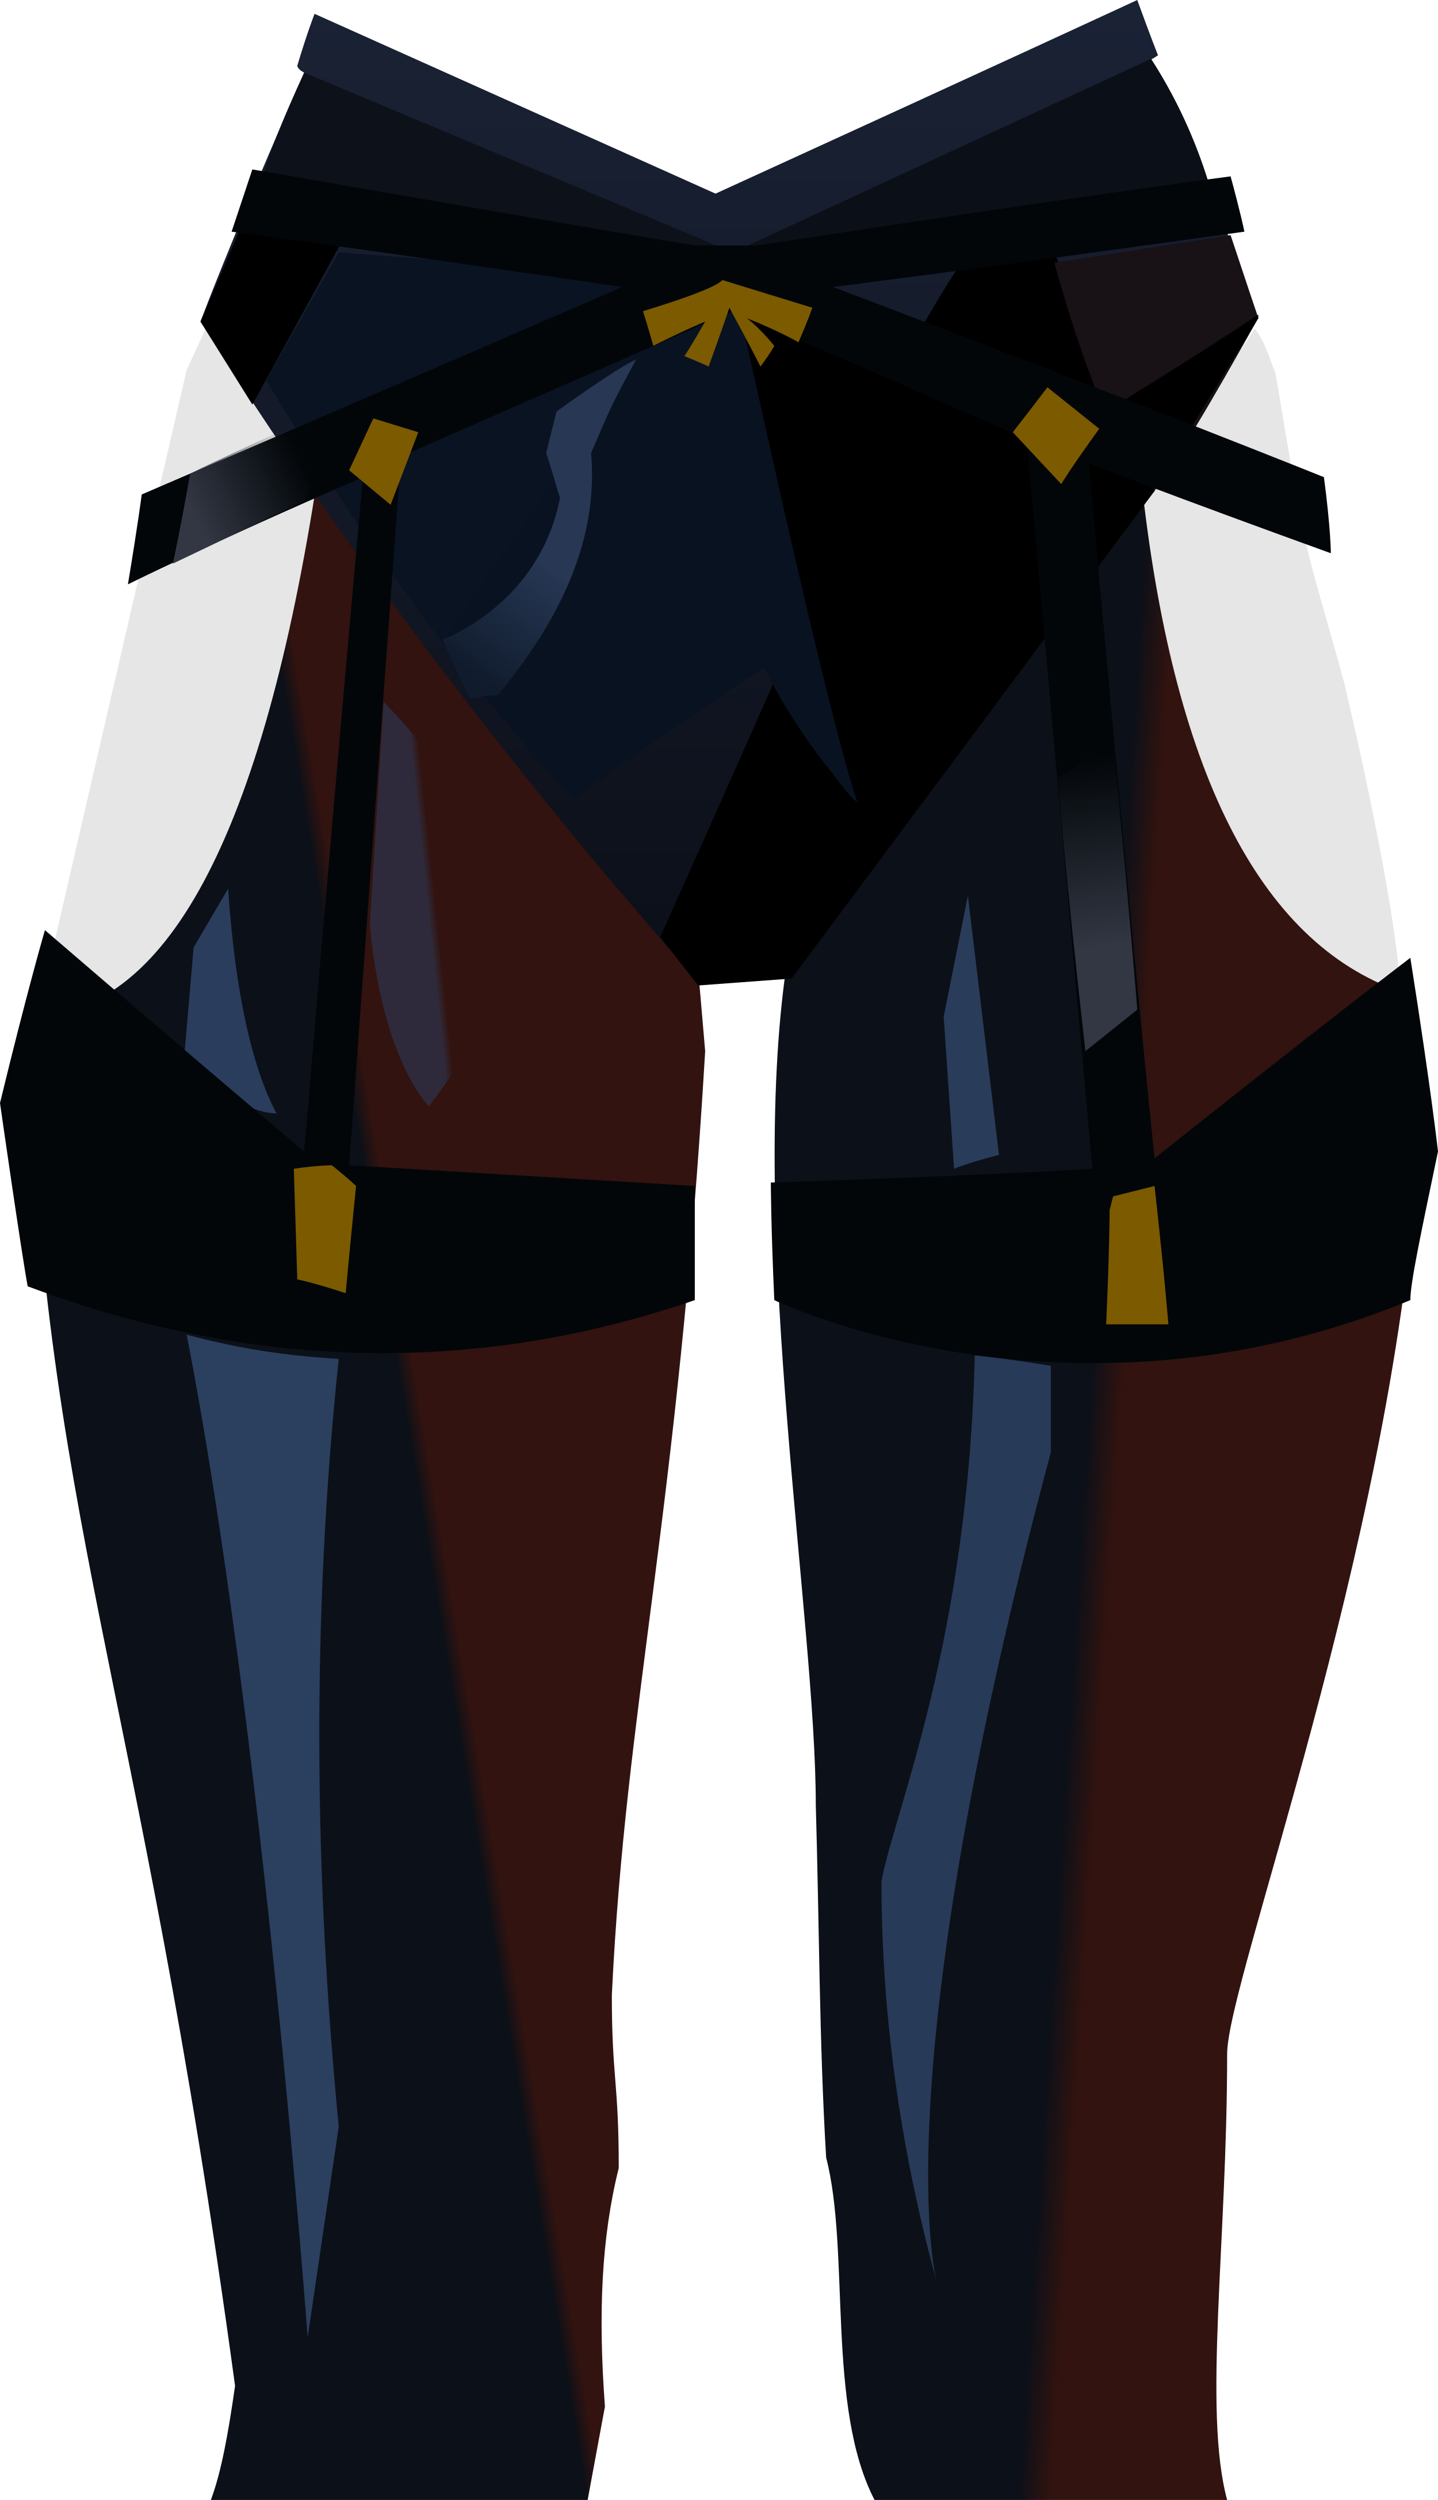 <?xml version="1.0" encoding="UTF-8" standalone="no"?>
<svg
   width="416"
   height="723"
   viewBox="0 0 416 723"
   version="1.1"
   id="svg75"
   sodipodi:docname="cb-layer-0440.svg"
   xmlns:inkscape="http://www.inkscape.org/namespaces/inkscape"
   xmlns:sodipodi="http://sodipodi.sourceforge.net/DTD/sodipodi-0.dtd"
   xmlns="http://www.w3.org/2000/svg"
   xmlns:svg="http://www.w3.org/2000/svg">
  <sodipodi:namedview
     id="namedview77"
     pagecolor="#ffffff"
     bordercolor="#666666"
     borderopacity="1.0"
     inkscape:pageshadow="2"
     inkscape:pageopacity="0.0"
     inkscape:pagecheckerboard="0" />
  <defs
     id="defs42">
    <linearGradient
       x1="560.608"
       y1="214.119"
       x2="544.214"
       y2="210.84"
       id="id-48840"
       gradientTransform="scale(0.568,1.76)"
       gradientUnits="userSpaceOnUse">
      <stop
         stop-color="#32130F"
         offset="0%"
         id="stop2" />
      <stop
         stop-color="#0C1018"
         offset="100%"
         id="stop4" />
    </linearGradient>
    <linearGradient
       x1="183.008"
       y1="208.015"
       x2="176.23"
       y2="211.404"
       id="id-48841"
       gradientTransform="scale(0.578,1.729)"
       gradientUnits="userSpaceOnUse">
      <stop
         stop-color="#32130F"
         offset="0%"
         id="stop7" />
      <stop
         stop-color="#0C1018"
         offset="100%"
         id="stop9" />
    </linearGradient>
    <linearGradient
       x1="210.051"
       y1="145.281"
       x2="206.116"
       y2="146.593"
       id="id-48842"
       gradientTransform="scale(0.561,1.784)"
       gradientUnits="userSpaceOnUse">
      <stop
         stop-color="#2B3F5F"
         offset="0%"
         stop-opacity="0"
         id="stop12" />
      <stop
         stop-color="#2B3E5E"
         offset="100%"
         stop-opacity="0.551"
         id="stop14" />
    </linearGradient>
    <linearGradient
       x1="195.567"
       y1="0"
       x2="195.567"
       y2="294.795"
       id="id-48843"
       gradientTransform="scale(1.038,0.963)"
       gradientUnits="userSpaceOnUse">
      <stop
         stop-color="#1A2235"
         offset="0%"
         id="stop17" />
      <stop
         stop-color="#0B0F18"
         offset="100%"
         id="stop19" />
    </linearGradient>
    <linearGradient
       x1="213.288"
       y1="189.479"
       x2="78.077"
       y2="102.087"
       id="id-48844"
       gradientTransform="scale(1.037,0.964)"
       gradientUnits="userSpaceOnUse">
      <stop
         stop-color="#091221"
         offset="0%"
         id="stop22" />
      <stop
         stop-color="#0A1322"
         offset="100%"
         id="stop24" />
    </linearGradient>
    <linearGradient
       x1="195.786"
       y1="122.324"
       x2="183.192"
       y2="152.698"
       id="id-48845"
       gradientTransform="scale(0.756,1.323)"
       gradientUnits="userSpaceOnUse">
      <stop
         stop-color="#273754"
         offset="0%"
         id="stop27" />
      <stop
         stop-color="#101C2D"
         offset="100%"
         id="stop29" />
    </linearGradient>
    <linearGradient
       x1="627.15"
       y1="85.686"
       x2="628.06"
       y2="113.895"
       id="id-48846"
       gradientTransform="scale(0.506,1.978)"
       gradientUnits="userSpaceOnUse">
      <stop
         stop-color="#323844"
         offset="0%"
         stop-opacity="0"
         id="stop32" />
      <stop
         stop-color="#323743"
         offset="100%"
         id="stop34" />
    </linearGradient>
    <linearGradient
       x1="80.368"
       y1="81.962"
       x2="49.096"
       y2="95.58"
       id="id-48847"
       gradientTransform="scale(1.051,0.952)"
       gradientUnits="userSpaceOnUse">
      <stop
         stop-color="#323844"
         offset="0%"
         stop-opacity="0"
         id="stop37" />
      <stop
         stop-color="#323743"
         offset="100%"
         id="stop39" />
    </linearGradient>
  </defs>
  <g
     id="id-48848">
    <g
       transform="translate(8)"
       id="id-48849">
      <path
         d="m 52,94 c 16,22 27,37 33,46 C 67,243 39,294 3,294 v -1 L 46,107 Z"
         fill="#020609"
         fill-opacity="0.1"
         id="id-48850" />
      <path
         d="m 355,95 c 3,4 4,8 6,13 10,60 8,46 20,90 11,47 16,78 16,89 -11,-2 -64,-20 -75,-141 11,-17 33,-51 33,-51 z"
         fill="#020609"
         fill-opacity="0.1"
         id="id-48851" />
      <path
         d="m 245,723 c 38,0 65,0 102,0 -7,-26 0,-74 0,-129 0,-21 47,-145 55,-257 1,-16 0,-33 -1,-49 -42,-12 -68,-60 -78,-142 -34,38 -69,84 -104,137 -10,76 9,186 9,239 1,34 1,69 3,102 7,27 0,72 14,99 z"
         fill="url(#id-48840)"
         id="id-48852"
         style="fill:url(#id-48840)" />
      <path
         d="M 194,281 84,137 C 68,242 40,294 0,294 c 4,144 32,190 60,396 -2,14 -4,25 -7,33 h 109 l 5,-27 c -2,-27 -1,-49 4,-69 0,-25 -2,-26 -2,-50 4,-84 19,-138 27,-273 -1,-12 -2,-23 -2,-23 z"
         fill="url(#id-48841)"
         id="id-48853"
         style="fill:url(#id-48841)" />
      <path
         d="m 281,334 c -8,2 -13,4 -13,4 -2,-29 -3,-44 -3,-44 l 7,-35 c 6,50 9,75 9,75 z"
         fill="#293c5a"
         id="id-48854" />
      <path
         d="m 274,392 c 10,1 22,3 22,3 0,9 0,18 0,25 -49,183 -33,240 -33,240 -11,-40 -16,-79 -16,-116 4,-21 25,-69 27,-152 z"
         fill="#273a58"
         id="id-48855" />
      <path
         d="m 90,393 c -16,-1 -29,-3 -44,-7 22,113 35,290 35,290 l 9,-61 C 83,543 82,469 90,393 Z"
         fill="#2b3f5f"
         id="id-48856" />
      <path
         d="m 72,322 c -10,0 -27,-13 -27,-13 2,-23 3,-35 3,-35 l 10,-17 c 2,30 7,52 14,65 z"
         fill="#2a3d5d"
         id="id-48857" />
      <path
         d="M 116,320 C 101,302 99,267 99,267 l 4,-64 c 39,40 43,79 13,117 z"
         fill="url(#id-48842)"
         id="id-48858"
         style="fill:url(#id-48842)" />
      <path
         d="M 326,142 194,284 C 141,224 93,161 50,93 61,64 80,21 80,21 78,20 78,19 78,19 81,9 83,4 83,4 L 199,56 C 280,19 321,0 321,0 c 4,11 6,16 6,16 -3,2 -4,2 -4,2 l 19,36 c 6,16 11,29 14,38 z"
         fill="url(#id-48843)"
         id="id-48859"
         style="fill:url(#id-48843)" />
      <path
         d="m 68,51 c 20,4 30,6 30,6 L 65,117 50,93 C 62,65 68,51 68,51 Z"
         fill="#000000"
         id="id-48860" />
      <path
         d="m 183,271 c 22,-49 33,-74 33,-74 13,22 21,33 24,35 -15,-39 -37,-140 -37,-140 38,1 56,2 56,2 7,-12 11,-18 11,-18 18,-2 27,-3 27,-3 l 29,69 -105,141 -27,2 z"
         fill="#000000"
         id="id-48861" />
      <path
         d="M 68,51 C 70,44 74,34 80,21 L 204,73 C 140,73 95,66 68,51 Z"
         fill="#0d111a"
         id="id-48862" />
      <path
         d="M 204,73 325,17 c 9,14 14,27 17,37 -24,11 -71,18 -138,19 z"
         fill="#0b1018"
         id="id-48863" />
      <path
         d="m 158,231 c 11,-8 29,-21 55,-38 7,14 16,27 27,39 C 234,214 222,163 204,81 128,76 90,73 90,73 l -21,37 c 29,48 58,88 89,121 z"
         fill="url(#id-48844)"
         id="id-48864"
         style="fill:url(#id-48844)" />
      <path
         d="m 176,104 c -5,2 -23,15 -23,15 -2,8 -3,12 -3,12 2,6 3,10 4,13 -6,31 -34,41 -34,41 5,11 8,17 8,17 5,-1 8,-1 8,-1 20,-24 29,-47 27,-70 6,-14 6,-14 13,-27 z"
         fill="url(#id-48845)"
         id="id-48865"
         style="fill:url(#id-48845)" />
      <path
         d="m 356,92 c -14,25 -24,42 -30,49 -9,-7 -19,-29 -29,-65 l 51,-8 z"
         fill="#181116"
         id="id-48866" />
      <path
         d="m 356,91 c -18,12 -33,21 -44,28 5,11 9,18 14,22 l 30,-49 z"
         fill="#000000"
         id="id-48867" />
    </g>
    <g
       transform="translate(0,49)"
       id="id-48868">
      <g
         id="id-48869">
        <path
           d="M 201,22 C 201,22 159,15 73,0 l -6,18 c 0,0 38,5 113,16 0,0 -46,20 -139,60 0,0 -1,8 -4,26 0,0 22,-11 68,-31 0,0 -6,65 -17,195 0,0 -25,-21 -75,-64 0,0 -5,17 -13,50 0,0 6,42 8,53 64,24 129,26 193,4 0,0 0,-11 0,-33 0,0 -33,-2 -100,-6 0,0 5,-68 15,-205 0,0 32,-14 96,-42 0,0 28,12 85,37 l 19,211 c 0,0 -31,2 -93,4 0,0 0,12 1,34 0,0 85,41 184,0 0,-5 3,-19 8,-43 0,0 -2,-18 -8,-56 0,0 -25,19 -74,58 0,0 -7,-67 -19,-201 0,0 23,9 70,26 0,0 0,-7 -2,-22 0,0 -47,-19 -142,-55 0,0 40,-5 119,-16 0,0 -1,-5 -4,-16 0,0 -46,6 -137,20 0,0 -6,0 -18,0 z"
           fill="#020609"
           id="id-48870" />
        <path
           d="m 329,243 c -10,8 -15,12 -15,12 -6,-53 -8,-79 -8,-79 l 16,-11 c 5,52 7,78 7,78 z"
           fill="url(#id-48846)"
           id="id-48871"
           style="fill:url(#id-48846)" />
        <path
           d="m 55,88 c -3,17 -5,26 -5,26 C 75,102 88,96 88,96 L 103,66 C 71,80 55,88 55,88 Z"
           fill="url(#id-48847)"
           id="id-48872"
           style="fill:url(#id-48847)" />
      </g>
      <g
         transform="translate(85,31)"
         fill="#7c5a00"
         id="id-48873">
        <polygon
           points="16,56 23,41 36,45 28,66 "
           id="id-48874" />
        <path
           d="m 101,10 c 1,3 3,10 3,10 10,-5 15,-7 15,-7 -4,7 -6,10 -6,10 5,2 7,3 7,3 4,-11 6,-17 6,-17 6,11 9,17 9,17 3,-4 4,-6 4,-6 -5,-6 -8,-8 -8,-8 10,4 15,7 15,7 3,-7 4,-10 4,-10 L 124,1 c -2,2 -10,5 -23,9 z"
           id="id-48875" />
        <path
           d="m 218,32 c 10,8 15,12 15,12 -8,11 -11,16 -11,16 L 208,45 c 7,-9 10,-13 10,-13 z"
           id="id-48876" />
        <path
           d="m 11,257 c 5,4 7,6 7,6 -2,20 -3,31 -3,31 C 6,291 1,290 1,290 L 0,258 c 7,-1 11,-1 11,-1 z"
           id="id-48877" />
        <path
           d="m 249,263 c 3,27 4,40 4,40 -12,0 -18,0 -18,0 1,-22 1,-33 1,-33 l 1,-4 c 8,-2 12,-3 12,-3 z"
           id="id-48878" />
      </g>
    </g>
  </g>
</svg>
